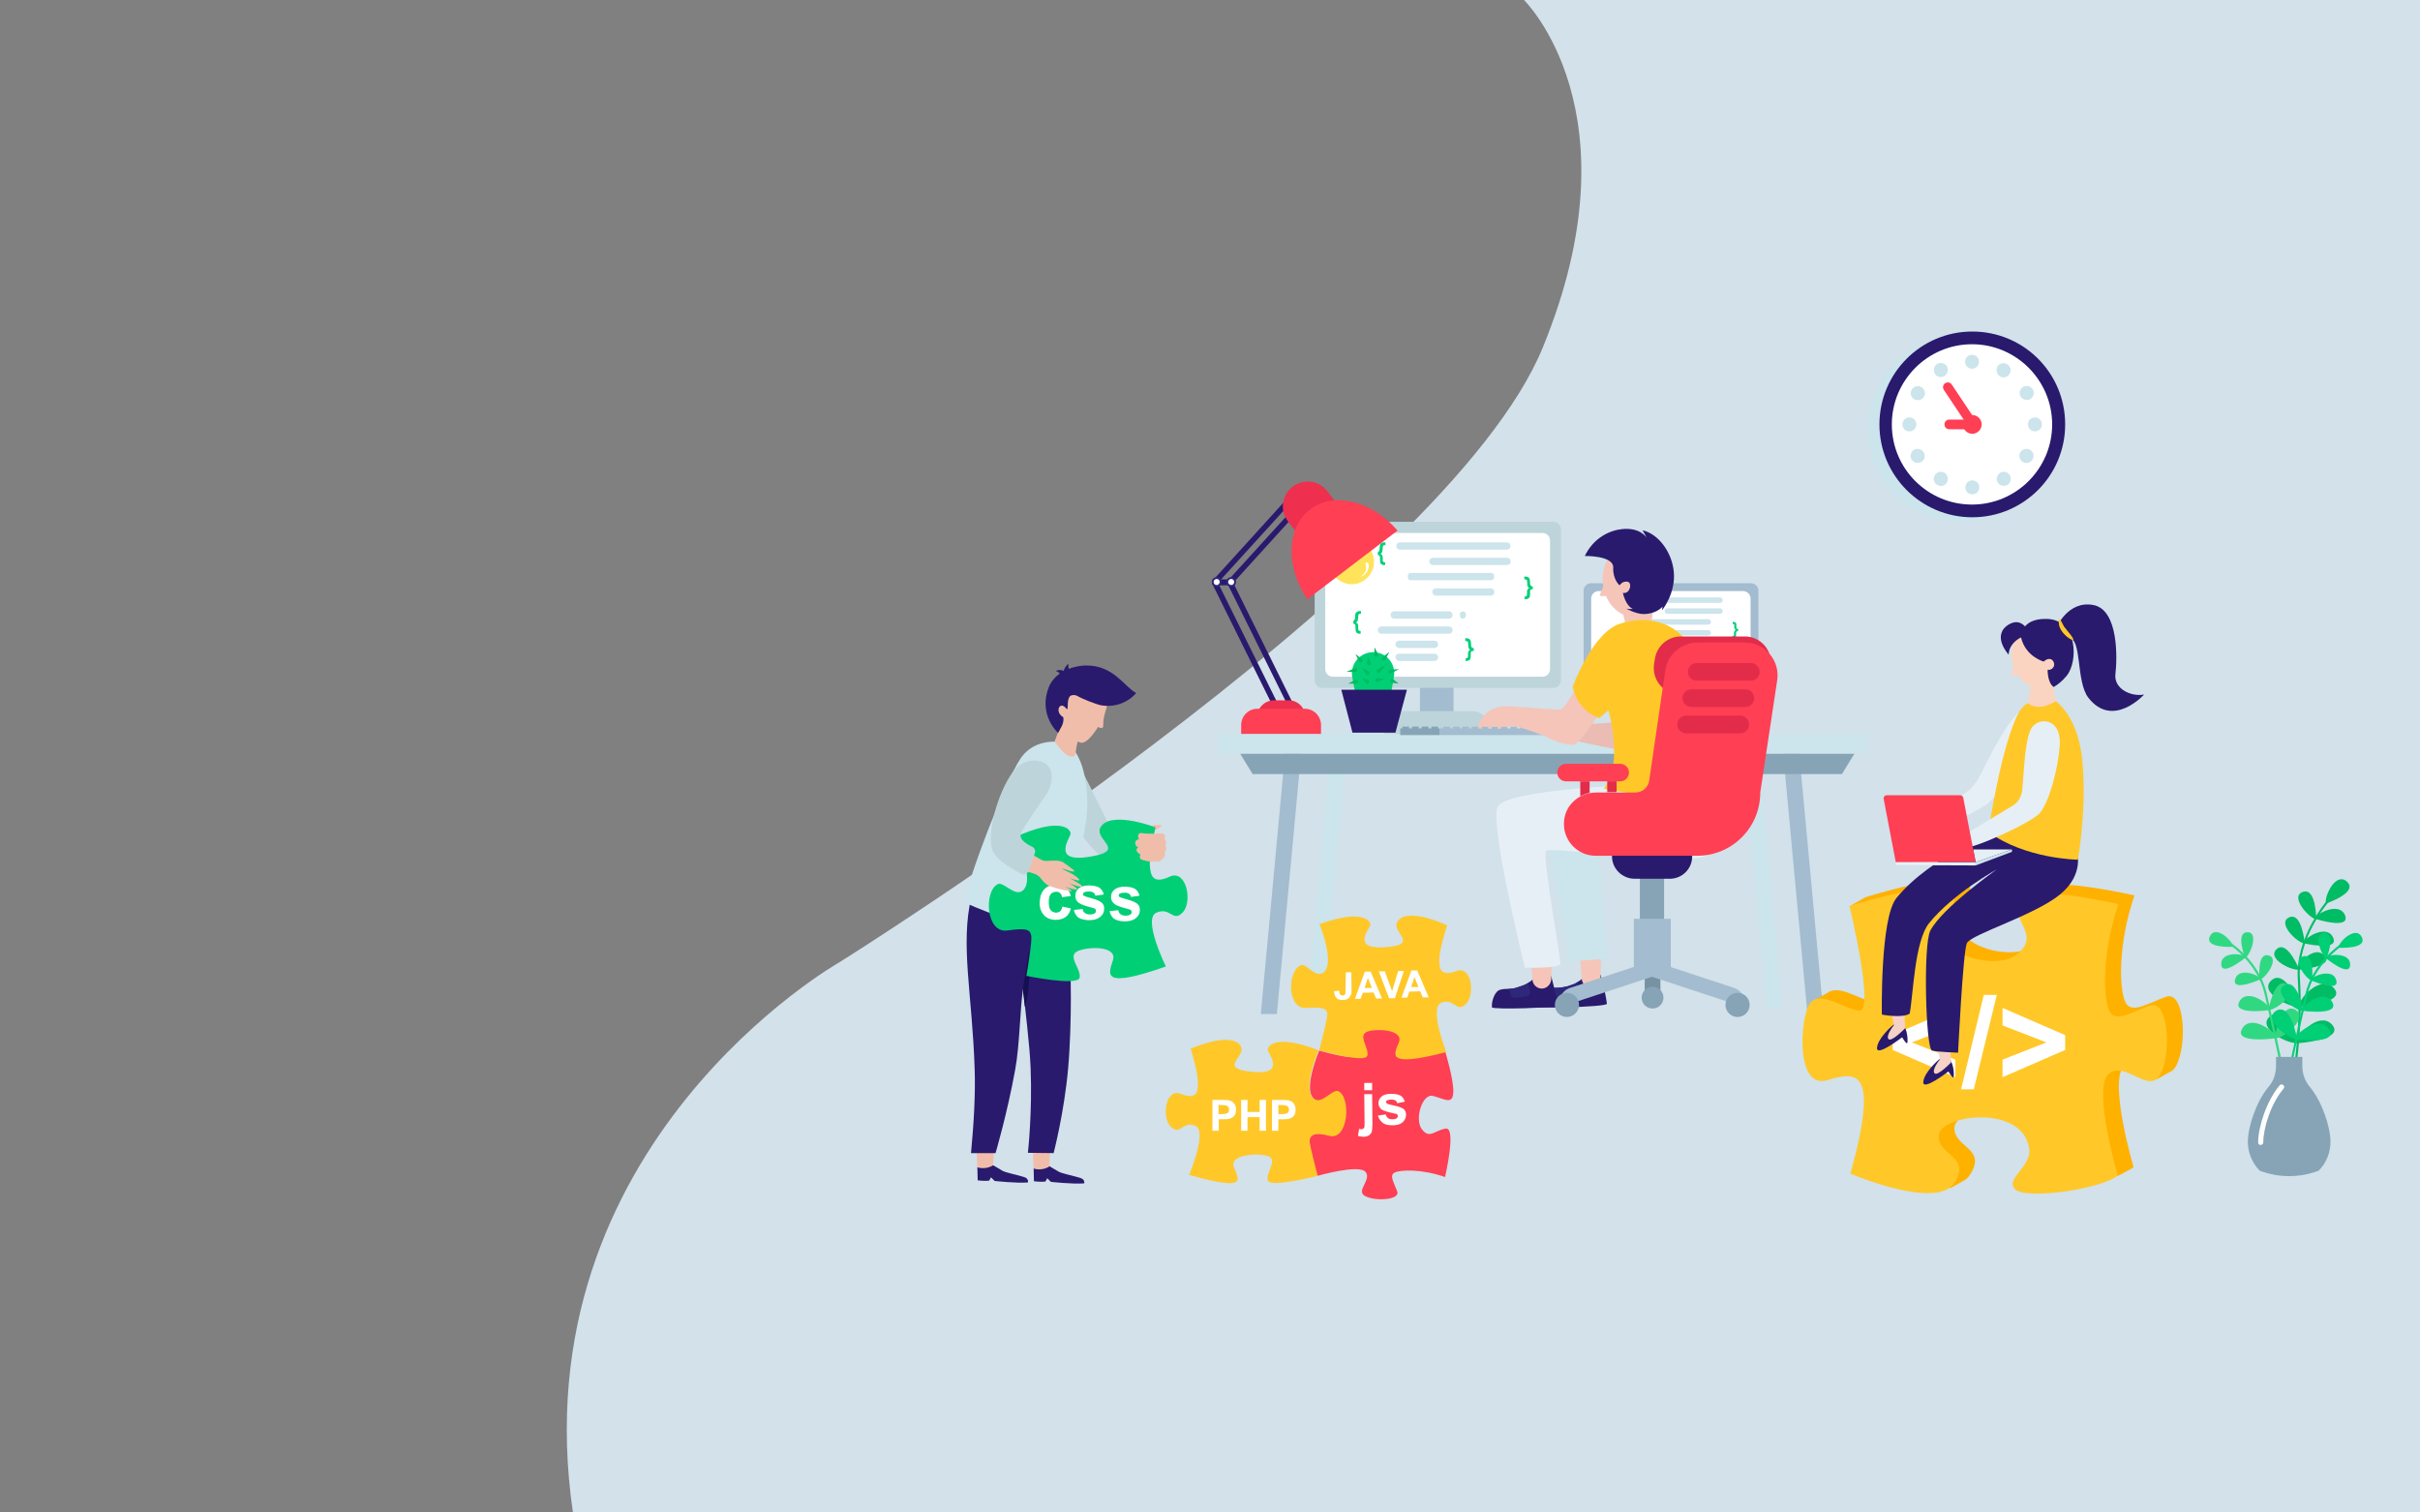 <?xml version="1.0" encoding="utf-8"?>
<!-- Generator: Adobe Illustrator 25.0.0, SVG Export Plug-In . SVG Version: 6.00 Build 0)  -->
<svg version="1.1" id="layer_1" xmlns="http://www.w3.org/2000/svg" xmlns:xlink="http://www.w3.org/1999/xlink" x="0px" y="0px"
	 viewBox="0 0 800 500" style="enable-background:new 0 0 800 500;" xml:space="preserve">
<rect x="0" y="0" width="800" height="500" fill="#808080" stroke="none"/>
<style type="text/css">
	.st0{clip-path:url(#SVGID_2_);fill:#D2E1EA;}
	.st1{clip-path:url(#SVGID_2_);}
	.st2{fill:#CCE4EB;}
	.st3{fill:#291A6D;}
	.st4{fill:#FFFFFF;}
	.st5{fill:#FF3F54;}
	.st6{fill:#A3BCCF;}
	.st7{fill:#86A4B6;}
	.st8{fill:#BDD5DA;}
	.st9{fill:#00CF76;}
	.st10{fill:#F5C5B9;}
	.st11{fill:#2F287A;}
	.st12{fill:#E6EFF5;}
	.st13{fill:#EABCB3;}
	.st14{fill:#FFC828;}
	.st15{fill:#7793A3;}
	.st16{fill:#E22C4A;}
	.st17{fill:#00BC5F;}
	.st18{fill:#EE304E;}
	.st19{fill:#FFE35B;}
	.st20{fill:#00BC64;}
	.st21{fill:#31D882;}
	.st22{fill:#FFB100;}
	.st23{fill:#F5D1C6;}
	.st24{fill:#FBD4C1;}
	.st25{fill:#F1BDAB;}
	.st26{fill:#161052;}
</style>
<g>
	<defs>
		<rect id="SVGID_1_" width="800" height="500"/>
	</defs>
	<clipPath id="SVGID_2_">
		<use xlink:href="#SVGID_1_"  style="overflow:visible;"/>
	</clipPath>
	<path class="st0" d="M510,114.9c-31.9,77.9-232.5,203.2-232.5,203.2S171.5,378,189.4,500H800V-0.1H503.7
		C503.7-0.1,542,37,510,114.9z"/>
	<g class="st1">
		<g>
			<path class="st2" d="M617.4,141.9c0-16.9,13.7-30.7,30.7-30.7c16.9,0,30.7,13.7,30.7,30.7S665,172.5,648,172.5
				C631.1,172.5,617.4,158.8,617.4,141.9z"/>
			<g>
				<path class="st3" d="M621.3,140.3c0-16.9,13.7-30.7,30.7-30.7s30.7,13.7,30.7,30.7S668.9,171,652,171S621.3,157.3,621.3,140.3z"
					/>
				<path class="st4" d="M625.4,140.3c0-14.6,11.9-26.5,26.5-26.5c14.6,0,26.5,11.9,26.5,26.5c0,14.6-11.9,26.5-26.5,26.5
					C637.3,166.8,625.4,155,625.4,140.3z"/>
				<path class="st5" d="M648.9,140.3c0-1.7,1.4-3.1,3.1-3.1s3.1,1.4,3.1,3.1c0,1.7-1.4,3.1-3.1,3.1S648.9,142,648.9,140.3z"/>
				<g>
					<path class="st2" d="M649.6,119.6c0-1.3,1-2.3,2.3-2.3s2.3,1,2.3,2.3c0,1.3-1,2.3-2.3,2.3S649.6,120.8,649.6,119.6z"/>
					<path class="st2" d="M660.3,121.2c0.6-1.1,2.1-1.5,3.2-0.8c1.1,0.6,1.5,2.1,0.8,3.2c-0.6,1.1-2.1,1.5-3.2,0.8
						C660.1,123.7,659.7,122.3,660.3,121.2z"/>
					<path class="st2" d="M668.8,127.9c1.1-0.6,2.5-0.3,3.2,0.8c0.6,1.1,0.3,2.5-0.8,3.2c-1.1,0.6-2.5,0.3-3.2-0.8
						C667.3,130,667.7,128.6,668.8,127.9z"/>
					<path class="st2" d="M672.7,138c1.3,0,2.3,1,2.3,2.3c0,1.3-1,2.3-2.3,2.3c-1.3,0-2.3-1-2.3-2.3C670.4,139,671.4,138,672.7,138z
						"/>
					<path class="st2" d="M671.1,148.7c1.1,0.6,1.5,2.1,0.8,3.2c-0.6,1.1-2.1,1.5-3.2,0.8c-1.1-0.6-1.5-2.1-0.8-3.2
						C668.6,148.4,670,148.1,671.1,148.7z"/>
					<path class="st2" d="M664.4,157.1c0.6,1.1,0.3,2.5-0.8,3.2c-1.1,0.6-2.5,0.3-3.2-0.8c-0.6-1.1-0.3-2.5,0.8-3.2
						C662.3,155.6,663.7,156,664.4,157.1z"/>
					<path class="st2" d="M654.3,161.1c0,1.3-1,2.3-2.3,2.3s-2.3-1-2.3-2.3c0-1.3,1-2.3,2.3-2.3S654.3,159.8,654.3,161.1z"/>
					<path class="st2" d="M643.6,159.5c-0.6,1.1-2.1,1.5-3.2,0.8c-1.1-0.6-1.5-2.1-0.8-3.2c0.6-1.1,2.1-1.5,3.2-0.8
						C643.9,156.9,644.2,158.4,643.6,159.5z"/>
					<path class="st2" d="M635.1,152.7c-1.1,0.6-2.5,0.3-3.2-0.8c-0.6-1.1-0.3-2.5,0.8-3.2c1.1-0.6,2.5-0.3,3.2,0.8
						C636.6,150.7,636.3,152.1,635.1,152.7z"/>
					<path class="st2" d="M631.2,142.6c-1.3,0-2.3-1-2.3-2.3c0-1.3,1-2.3,2.3-2.3c1.3,0,2.3,1,2.3,2.3
						C633.5,141.6,632.5,142.6,631.2,142.6z"/>
					<path class="st2" d="M632.8,132c-1.1-0.6-1.5-2.1-0.8-3.2c0.6-1.1,2.1-1.5,3.2-0.8c1.1,0.6,1.5,2.1,0.8,3.2
						C635.4,132.2,633.9,132.6,632.8,132z"/>
					<path class="st2" d="M639.6,123.5c-0.6-1.1-0.3-2.5,0.8-3.2c1.1-0.6,2.5-0.3,3.2,0.8c0.6,1.1,0.3,2.5-0.8,3.2
						C641.6,125,640.2,124.6,639.6,123.5z"/>
				</g>
				<path class="st5" d="M652,140.1L652,140.1c0.7-0.5,0.9-1.4,0.4-2.2l-7.2-10.8c-0.5-0.7-1.4-0.9-2.2-0.4l0,0
					c-0.7,0.5-0.9,1.4-0.4,2.2l7.2,10.8C650.3,140.3,651.2,140.5,652,140.1z"/>
				<path class="st5" d="M653.2,140.3L653.2,140.3c0-0.9-0.7-1.6-1.6-1.6h-7.2c-0.9,0-1.6,0.7-1.6,1.6l0,0c0,0.9,0.7,1.6,1.6,1.6
					h7.2C652.5,141.9,653.2,141.2,653.2,140.3z"/>
			</g>
		</g>
		<g>
			<polygon class="st6" points="602.8,335.2 597.5,335.2 589.2,246 594.5,246 			"/>
			<polygon class="st2" points="589.2,333.1 583.9,333.1 575.7,243.9 580.9,243.9 			"/>
			<polygon class="st6" points="416.8,335.2 422.1,335.2 430.4,246 425.1,246 			"/>
			<polygon class="st2" points="432,333.1 437.3,333.1 445.6,243.9 440.3,243.9 			"/>
			
				<rect x="402.7" y="242.5" transform="matrix(-1 -1.224647e-16 1.224647e-16 -1 1020.013 491.699)" class="st2" width="214.6" height="6.7"/>
			<polygon class="st7" points="414.1,255.9 608.9,255.9 613,249.2 410,249.2 			"/>
			<g>
				<rect x="548.2" y="222.6" class="st6" width="7.9" height="15.9"/>
				<path class="st8" d="M564.4,242.5h-24.5v-0.1c0-2.9,2.4-5.3,5.3-5.3h14C562,237.2,564.4,239.5,564.4,242.5L564.4,242.5z"/>
				<path class="st6" d="M578.7,231.8H526c-1.4,0-2.5-1.1-2.5-2.5v-34c0-1.4,1.1-2.5,2.5-2.5h52.8c1.4,0,2.5,1.1,2.5,2.5v34
					C581.2,230.6,580.1,231.8,578.7,231.8z"/>
				<path class="st4" d="M576.2,229.1h-47.7c-1.4,0-2.5-1.1-2.5-2.5v-28.7c0-1.4,1.1-2.5,2.5-2.5h47.7c1.4,0,2.5,1.1,2.5,2.5v28.7
					C578.7,228,577.6,229.1,576.2,229.1z"/>
				<g>
					<g>
						<path class="st2" d="M543.5,199.3h25.1c0.5,0,0.9-0.4,0.9-0.9l0,0c0-0.5-0.4-0.9-0.9-0.9h-25.1c-0.5,0-0.9,0.4-0.9,0.9l0,0
							C542.6,199,543,199.3,543.5,199.3z"/>
						<path class="st2" d="M551.2,202.9h17.4c0.5,0,0.9-0.4,0.9-0.9l0,0c0-0.5-0.4-0.9-0.9-0.9h-17.4c-0.5,0-0.9,0.4-0.9,0.9l0,0
							C550.3,202.5,550.7,202.9,551.2,202.9z"/>
						<path class="st2" d="M546.2,206.5h18.5c0.5,0,0.9-0.4,0.9-0.9l0,0c0-0.5-0.4-0.9-0.9-0.9h-18.5c-0.5,0-0.9,0.4-0.9,0.9l0,0
							C545.3,206.1,545.7,206.5,546.2,206.5z"/>
						<path class="st2" d="M551.9,210.1h12.8c0.5,0,0.9-0.4,0.9-0.9l0,0c0-0.5-0.4-0.9-0.9-0.9h-12.8c-0.5,0-0.9,0.4-0.9,0.9l0,0
							C551.1,209.7,551.4,210.1,551.9,210.1z"/>
					</g>
					<g>
						<path class="st2" d="M542.1,215.5H555c0.5,0,0.9-0.4,0.9-0.9l0,0c0-0.5-0.4-0.9-0.9-0.9h-12.8c-0.5,0-0.9,0.4-0.9,0.9l0,0
							C541.3,215.1,541.7,215.5,542.1,215.5z"/>
						<path class="st2" d="M539.1,219H555c0.5,0,0.9-0.4,0.9-0.9l0,0c0-0.5-0.4-0.9-0.9-0.9h-15.9c-0.5,0-0.9,0.4-0.9,0.9l0,0
							C538.2,218.7,538.6,219,539.1,219z"/>
						<path class="st2" d="M543.3,222.4h8.3c0.5,0,0.9-0.4,0.9-0.9l0,0c0-0.5-0.4-0.9-0.9-0.9h-8.3c-0.5,0-0.9,0.4-0.9,0.9l0,0
							C542.4,222,542.8,222.4,543.3,222.4z"/>
						<path class="st2" d="M543.3,225.4h8.3c0.5,0,0.9-0.4,0.9-0.9l0,0c0-0.5-0.4-0.9-0.9-0.9h-8.3c-0.5,0-0.9,0.4-0.9,0.9l0,0
							C542.4,225,542.8,225.4,543.3,225.4z"/>
						<path class="st2" d="M558.2,215.5L558.2,215.5c0.4,0,0.7-0.3,0.7-0.7v-0.3c0-0.4-0.3-0.7-0.7-0.7l0,0c-0.4,0-0.7,0.3-0.7,0.7
							v0.3C557.5,215.2,557.8,215.5,558.2,215.5z"/>
					</g>
					<g>
						<g>
							<path class="st9" d="M538.1,199.9c0.2,0,0.3,0,0.4-0.1c0.1-0.1,0.1-0.2,0.2-0.3c0-0.1,0-0.3,0-0.7c0-0.3,0-0.5,0-0.6
								c0-0.1,0.1-0.2,0.2-0.3c0.1-0.1,0.2-0.2,0.3-0.2c0.1,0,0.3-0.1,0.6-0.1h0.1v0.7c-0.2,0-0.3,0-0.4,0c-0.1,0-0.1,0.1-0.1,0.1
								c0,0,0,0.1,0,0.3c0,0.4,0,0.7,0,0.8c0,0.2-0.1,0.3-0.2,0.5c-0.1,0.1-0.2,0.2-0.3,0.3c0.1,0.1,0.2,0.1,0.3,0.2
								c0.1,0.1,0.1,0.2,0.2,0.3c0,0.1,0.1,0.3,0.1,0.5c0,0.3,0,0.5,0,0.6c0,0.1,0,0.2,0,0.2c0,0,0.1,0.1,0.1,0.1c0.1,0,0.2,0,0.4,0
								v0.7h-0.1c-0.2,0-0.4,0-0.5,0c-0.2,0-0.3-0.1-0.4-0.2c-0.1-0.1-0.1-0.2-0.2-0.3c0-0.1,0-0.4,0-0.7c0-0.2,0-0.4,0-0.5
								c0-0.1-0.1-0.2-0.1-0.3c0-0.1-0.1-0.1-0.2-0.2c-0.1,0-0.2-0.1-0.3-0.1V199.9z"/>
						</g>
						<g>
							<path class="st9" d="M574.5,208.6c-0.1,0-0.2,0-0.3,0.1c-0.1,0-0.1,0.1-0.2,0.2c0,0.1-0.1,0.2-0.1,0.3c0,0.1,0,0.2,0,0.5
								c0,0.4,0,0.6,0,0.7c0,0.1-0.1,0.3-0.2,0.3c-0.1,0.1-0.2,0.2-0.4,0.2c-0.1,0-0.3,0-0.5,0h-0.1v-0.7c0.2,0,0.3,0,0.4,0
								c0.1,0,0.1-0.1,0.1-0.1c0,0,0-0.1,0-0.2c0-0.1,0-0.3,0-0.6c0-0.2,0-0.3,0.1-0.5c0-0.1,0.1-0.2,0.2-0.3
								c0.1-0.1,0.2-0.2,0.3-0.2c-0.1-0.1-0.2-0.2-0.3-0.3c-0.1-0.1-0.1-0.3-0.2-0.5c0-0.1,0-0.4,0-0.8c0-0.1,0-0.2,0-0.3
								c0,0-0.1-0.1-0.1-0.1c-0.1,0-0.2,0-0.4,0v-0.7h0.1c0.2,0,0.4,0,0.6,0.1c0.1,0,0.2,0.1,0.3,0.2c0.1,0.1,0.2,0.2,0.2,0.3
								c0,0.1,0,0.3,0,0.6c0,0.3,0,0.6,0,0.7c0,0.1,0.1,0.3,0.2,0.3c0.1,0.1,0.2,0.1,0.4,0.1V208.6z"/>
						</g>
						<g>
							<path class="st9" d="M532.4,216.1c0.2,0,0.3,0,0.4-0.1c0.1-0.1,0.1-0.2,0.2-0.3c0-0.1,0-0.3,0-0.7c0-0.3,0-0.5,0-0.6
								c0-0.1,0.1-0.2,0.2-0.3c0.1-0.1,0.2-0.2,0.3-0.2c0.1,0,0.3-0.1,0.6-0.1h0.1v0.7c-0.2,0-0.3,0-0.4,0c-0.1,0-0.1,0.1-0.1,0.1
								c0,0,0,0.1,0,0.3c0,0.4,0,0.7,0,0.8c0,0.2-0.1,0.3-0.2,0.5c-0.1,0.1-0.2,0.2-0.3,0.3c0.1,0.1,0.2,0.1,0.3,0.2
								c0.1,0.1,0.1,0.2,0.2,0.3c0,0.1,0.1,0.3,0.1,0.5c0,0.3,0,0.5,0,0.6c0,0.1,0,0.2,0,0.2c0,0,0.1,0.1,0.1,0.1s0.2,0,0.4,0v0.7
								h-0.1c-0.2,0-0.4,0-0.5,0c-0.2,0-0.3-0.1-0.4-0.2c-0.1-0.1-0.1-0.2-0.2-0.3c0-0.1,0-0.4,0-0.7c0-0.2,0-0.4,0-0.5
								c0-0.1-0.1-0.2-0.1-0.3c0-0.1-0.1-0.1-0.2-0.2c-0.1,0-0.2-0.1-0.3-0.1V216.1z"/>
						</g>
						<g>
							<path class="st9" d="M560.6,223.1c-0.1,0-0.2,0-0.3,0.1c-0.1,0-0.1,0.1-0.2,0.2c0,0.1-0.1,0.2-0.1,0.3c0,0.1,0,0.2,0,0.5
								c0,0.4,0,0.6,0,0.7c0,0.1-0.1,0.3-0.2,0.3c-0.1,0.1-0.2,0.2-0.4,0.2c-0.1,0-0.3,0-0.5,0h-0.1v-0.7c0.2,0,0.3,0,0.4,0
								c0.1,0,0.1-0.1,0.1-0.1c0,0,0-0.1,0-0.2c0-0.1,0-0.3,0-0.6c0-0.2,0-0.3,0.1-0.5c0-0.1,0.1-0.2,0.2-0.3
								c0.1-0.1,0.2-0.1,0.3-0.2c-0.1-0.1-0.2-0.2-0.3-0.3c-0.1-0.1-0.1-0.3-0.2-0.5c0-0.1,0-0.4,0-0.8c0-0.1,0-0.2,0-0.3
								c0,0-0.1-0.1-0.1-0.1c-0.1,0-0.2,0-0.4,0v-0.7h0.1c0.2,0,0.4,0,0.6,0.1c0.1,0,0.2,0.1,0.3,0.2c0.1,0.1,0.2,0.2,0.2,0.3
								c0,0.1,0,0.3,0,0.6c0,0.3,0,0.6,0,0.7c0,0.1,0.1,0.3,0.2,0.3c0.1,0.1,0.2,0.1,0.4,0.1V223.1z"/>
						</g>
					</g>
				</g>
			</g>
			<g>
				<g>
					<rect x="469.4" y="214.5" class="st6" width="11.1" height="22.4"/>
					<path class="st8" d="M492.3,242.6h-34.6v-1.9c0-3.1,2.5-5.6,5.6-5.6h23.4c3.1,0,5.6,2.5,5.6,5.6V242.6z"/>
					<path class="st8" d="M513.5,227.4h-76.4c-1.4,0-2.5-1.1-2.5-2.5V175c0-1.4,1.1-2.5,2.5-2.5h76.4c1.4,0,2.5,1.1,2.5,2.5v49.9
						C516,226.3,514.9,227.4,513.5,227.4z"/>
					<path class="st4" d="M509.9,223.7h-69.3c-1.4,0-2.5-1.1-2.5-2.5v-42.5c0-1.4,1.1-2.5,2.5-2.5h69.3c1.4,0,2.5,1.1,2.5,2.5v42.5
						C512.4,222.6,511.3,223.7,509.9,223.7z"/>
					<g>
						<g>
							<path class="st2" d="M462.8,181.7h35.3c0.7,0,1.2-0.5,1.2-1.2l0,0c0-0.7-0.5-1.2-1.2-1.2h-35.3c-0.7,0-1.2,0.5-1.2,1.2l0,0
								C461.6,181.2,462.2,181.7,462.8,181.7z"/>
							<path class="st2" d="M473.7,186.8h24.5c0.7,0,1.2-0.5,1.2-1.2l0,0c0-0.7-0.5-1.2-1.2-1.2h-24.5c-0.7,0-1.2,0.5-1.2,1.2l0,0
								C472.5,186.2,473,186.8,473.7,186.8z"/>
							<path class="st2" d="M466.3,191.8h26.7c0.5,0,0.9-0.4,0.9-0.9v-0.6c0-0.5-0.4-0.9-0.9-0.9h-26.7c-0.5,0-0.9,0.4-0.9,0.9v0.6
								C465.4,191.4,465.8,191.8,466.3,191.8z"/>
							<path class="st2" d="M474.7,196.9h18.1c0.7,0,1.2-0.5,1.2-1.2l0,0c0-0.7-0.5-1.2-1.2-1.2h-18.1c-0.7,0-1.2,0.5-1.2,1.2l0,0
								C473.5,196.3,474,196.9,474.7,196.9z"/>
						</g>
						<g>
							<path class="st2" d="M460.9,204.5H479c0.7,0,1.2-0.5,1.2-1.2l0,0c0-0.7-0.5-1.2-1.2-1.2h-18.1c-0.7,0-1.2,0.5-1.2,1.2l0,0
								C459.7,204,460.2,204.5,460.9,204.5z"/>
							<path class="st2" d="M456.6,209.5H479c0.7,0,1.2-0.5,1.2-1.2l0,0c0-0.7-0.5-1.2-1.2-1.2h-22.3c-0.7,0-1.2,0.5-1.2,1.2l0,0
								C455.4,208.9,456,209.5,456.6,209.5z"/>
							<path class="st2" d="M462.5,214.2h11.7c0.7,0,1.2-0.5,1.2-1.2l0,0c0-0.7-0.5-1.2-1.2-1.2h-11.7c-0.7,0-1.2,0.5-1.2,1.2l0,0
								C461.3,213.6,461.9,214.2,462.5,214.2z"/>
							<path class="st2" d="M462.5,218.5h11.7c0.7,0,1.2-0.5,1.2-1.2l0,0c0-0.7-0.5-1.2-1.2-1.2h-11.7c-0.7,0-1.2,0.5-1.2,1.2l0,0
								C461.3,217.9,461.9,218.5,462.5,218.5z"/>
							<path class="st2" d="M483.6,204.5L483.6,204.5c0.6,0,1-0.5,1-1v-0.4c0-0.6-0.5-1-1-1l0,0c-0.6,0-1,0.5-1,1v0.4
								C482.6,204.1,483,204.5,483.6,204.5z"/>
						</g>
						<g>
							<g>
								<path class="st9" d="M455.2,182.6c0.2,0,0.4-0.1,0.5-0.2c0.1-0.1,0.2-0.2,0.3-0.4c0-0.1,0.1-0.5,0.1-0.9
									c0-0.4,0-0.7,0.1-0.9c0-0.2,0.1-0.4,0.3-0.5c0.1-0.1,0.3-0.2,0.5-0.3c0.2-0.1,0.5-0.1,0.8-0.1h0.2v0.9c-0.3,0-0.5,0-0.6,0.1
									c-0.1,0-0.1,0.1-0.2,0.1c0,0.1,0,0.2-0.1,0.4c0,0.6,0,1-0.1,1.2c0,0.3-0.1,0.5-0.2,0.7c-0.1,0.1-0.2,0.2-0.4,0.4
									c0.1,0.1,0.3,0.2,0.4,0.3c0.1,0.1,0.2,0.2,0.2,0.4c0.1,0.2,0.1,0.4,0.1,0.6c0,0.4,0,0.7,0,0.9c0,0.2,0,0.3,0.1,0.3
									c0,0.1,0.1,0.1,0.2,0.2c0.1,0,0.3,0.1,0.5,0.1v0.9h-0.2c-0.3,0-0.6,0-0.7-0.1c-0.2-0.1-0.4-0.2-0.5-0.3
									c-0.1-0.1-0.2-0.3-0.2-0.5s-0.1-0.5-0.1-1.1c0-0.3,0-0.5,0-0.6c0-0.2-0.1-0.3-0.1-0.4c-0.1-0.1-0.2-0.2-0.2-0.2
									c-0.1,0-0.2-0.1-0.4-0.1V182.6z"/>
							</g>
							<g>
								<path class="st9" d="M506.5,194.8c-0.2,0-0.3,0-0.4,0.1c-0.1,0-0.2,0.1-0.2,0.2c-0.1,0.1-0.1,0.2-0.1,0.4c0,0.1,0,0.3,0,0.6
									c0,0.5,0,0.9-0.1,1.1c0,0.2-0.1,0.4-0.3,0.5c-0.1,0.1-0.3,0.2-0.5,0.3c-0.2,0-0.4,0.1-0.7,0.1h-0.2v-0.9
									c0.3,0,0.5,0,0.5-0.1c0.1,0,0.1-0.1,0.2-0.2c0-0.1,0.1-0.2,0.1-0.3c0-0.2,0-0.5,0-0.9c0-0.3,0-0.5,0.1-0.6
									c0.1-0.2,0.1-0.3,0.2-0.4c0.1-0.1,0.2-0.2,0.4-0.3c-0.2-0.1-0.3-0.2-0.4-0.4c-0.1-0.2-0.2-0.4-0.2-0.7c0-0.2,0-0.6-0.1-1.2
									c0-0.2,0-0.3-0.1-0.4c0-0.1-0.1-0.1-0.2-0.1c-0.1,0-0.3-0.1-0.6-0.1v-0.9h0.2c0.3,0,0.6,0,0.8,0.1c0.2,0.1,0.3,0.1,0.5,0.3
									c0.1,0.1,0.2,0.3,0.3,0.5c0,0.2,0.1,0.5,0.1,0.9c0,0.5,0,0.8,0.1,0.9c0.1,0.2,0.1,0.4,0.3,0.4c0.1,0.1,0.3,0.1,0.5,0.2
									V194.8z"/>
							</g>
							<g>
								<path class="st9" d="M447.1,205.3c0.2,0,0.4-0.1,0.5-0.2c0.1-0.1,0.2-0.2,0.3-0.4c0-0.1,0.1-0.5,0.1-0.9
									c0-0.4,0-0.7,0.1-0.9c0-0.2,0.1-0.4,0.3-0.5c0.1-0.1,0.3-0.2,0.5-0.3c0.2-0.1,0.5-0.1,0.8-0.1h0.2v0.9c-0.3,0-0.5,0-0.6,0.1
									c-0.1,0-0.1,0.1-0.2,0.1c0,0.1,0,0.2-0.1,0.4c0,0.6,0,1-0.1,1.2c0,0.3-0.1,0.5-0.2,0.7c-0.1,0.1-0.2,0.2-0.4,0.4
									c0.1,0.1,0.3,0.2,0.4,0.3c0.1,0.1,0.2,0.2,0.2,0.4c0.1,0.2,0.1,0.4,0.1,0.6c0,0.4,0,0.7,0,0.9c0,0.2,0,0.3,0.1,0.3
									c0,0.1,0.1,0.1,0.2,0.2c0.1,0,0.3,0.1,0.5,0.1v0.9h-0.2c-0.3,0-0.6,0-0.7-0.1c-0.2-0.1-0.4-0.2-0.5-0.3
									c-0.1-0.1-0.2-0.3-0.2-0.5c0-0.2-0.1-0.5-0.1-1.1c0-0.3,0-0.5,0-0.6c0-0.2-0.1-0.3-0.1-0.4c-0.1-0.1-0.2-0.2-0.2-0.2
									c-0.1,0-0.2-0.1-0.4-0.1V205.3z"/>
							</g>
							<g>
								<path class="st9" d="M486.9,215.2c-0.2,0-0.3,0-0.4,0.1c-0.1,0-0.2,0.1-0.2,0.2c-0.1,0.1-0.1,0.2-0.1,0.4c0,0.1,0,0.3,0,0.6
									c0,0.5,0,0.9-0.1,1.1c0,0.2-0.1,0.4-0.2,0.5c-0.1,0.1-0.3,0.2-0.5,0.3c-0.2,0-0.4,0.1-0.7,0.1h-0.2v-0.9
									c0.3,0,0.5,0,0.5-0.1c0.1,0,0.1-0.1,0.2-0.2c0-0.1,0.1-0.2,0.1-0.3c0-0.2,0-0.5,0-0.9c0-0.3,0-0.5,0.1-0.6
									c0.1-0.2,0.1-0.3,0.2-0.4c0.1-0.1,0.2-0.2,0.4-0.3c-0.2-0.1-0.3-0.2-0.4-0.4c-0.1-0.2-0.2-0.4-0.2-0.7c0-0.2,0-0.6-0.1-1.2
									c0-0.2,0-0.3-0.1-0.4c0-0.1-0.1-0.1-0.2-0.1c-0.1,0-0.3-0.1-0.6-0.1V211h0.2c0.3,0,0.6,0,0.8,0.1c0.2,0.1,0.3,0.1,0.5,0.3
									c0.1,0.1,0.2,0.3,0.3,0.5c0,0.2,0.1,0.5,0.1,0.9c0,0.5,0,0.8,0.1,0.9c0.1,0.2,0.1,0.4,0.3,0.4c0.1,0.1,0.3,0.1,0.5,0.2
									V215.2z"/>
							</g>
						</g>
					</g>
				</g>
				<g>
					<g>
						<rect x="475.9" y="240.8" class="st6" width="37.9" height="2.2"/>
						<g>
							<rect x="477.1" y="240.2" class="st6" width="2.2" height="0.9"/>
							<rect x="480.3" y="240.2" class="st6" width="2.2" height="0.9"/>
							<rect x="483.4" y="240.2" class="st6" width="2.2" height="0.9"/>
							<rect x="486.6" y="240.2" class="st6" width="2.2" height="0.9"/>
							<rect x="489.8" y="240.2" class="st6" width="2.2" height="0.9"/>
							<rect x="493" y="240.2" class="st6" width="2.2" height="0.9"/>
							<rect x="496.1" y="240.2" class="st6" width="2.2" height="0.9"/>
							<rect x="499.3" y="240.2" class="st6" width="2.2" height="0.9"/>
							<rect x="502.5" y="240.2" class="st6" width="2.2" height="0.9"/>
							<rect x="505.7" y="240.2" class="st6" width="2.2" height="0.9"/>
							<rect x="508.9" y="240.2" class="st6" width="2.2" height="0.9"/>
						</g>
					</g>
					<g>
						<g>
							<rect x="463.6" y="240.2" class="st7" width="2.2" height="0.9"/>
							<rect x="466.8" y="240.2" class="st7" width="2.2" height="0.9"/>
							<rect x="470" y="240.2" class="st7" width="2.2" height="0.9"/>
							<rect x="473.2" y="240.2" class="st7" width="2.2" height="0.9"/>
						</g>
						<rect x="462.9" y="240.8" class="st7" width="13" height="2.2"/>
					</g>
				</g>
				<g>
					<path class="st3" d="M531.2,331.8c0.2,1.2-26.7,1.7-26.7,0.9c-0.2-2.2,1-5.1,2.4-5.7c0.8-0.3,1.8-0.4,3-0.4
						c2.5-0.1,5.6,0.2,8.4-0.6c1.3-0.4,2.4-0.8,3.1-1.3c0,0,0,0,0,0c1.6-0.9,2.2-1.8,2.2-1.8l5.5-0.7
						C529.2,322.3,530.8,328.3,531.2,331.8z"/>
					<path class="st10" d="M522.2,314.8l0.7,8.8c0.1,1.6,1.4,2.8,2.9,2.9l0,0c1.7,0.1,3.2-1.3,3.3-3l0.2-8.6L522.2,314.8z"/>
					<path class="st11" d="M521.8,328.7c-0.8,0.5-10.5,1.5-10.9,0.2c-0.4-1.3-0.9-2.3-0.9-2.3c2.5-0.1,5.6,0.2,8.4-0.6
						c1.3-0.4,2.4-0.8,3.1-1.3c0,0,0,0,0,0S522.6,328.1,521.8,328.7z"/>
				</g>
				<g>
					<path class="st3" d="M514.9,332.1c0.2,1.2-21.6,1.7-21.7,0.9c-0.2-2.2,1-5.1,2.4-5.7c0.8-0.3,1.8-0.4,3-0.4
						c2.5-0.1,0.5,0.2,3.3-0.6c1.3-0.4,2.4-0.8,3.1-1.3c0,0,0,0,0,0c1.6-0.9,2.2-1.8,2.2-1.8l5.5-0.7
						C512.8,322.6,514.4,328.6,514.9,332.1z"/>
					<path class="st10" d="M505.9,315.1l0.7,8.8c0.1,1.6,1.4,2.8,2.9,2.9l0,0c1.7,0.1,3.2-1.3,3.3-3l0.2-8.6L505.9,315.1z"/>
					<path class="st11" d="M505.4,329c-0.8,0.5-5.4,1.5-5.8,0.2c-0.4-1.3-0.9-2.3-0.9-2.3c1.3-0.1,2.2-0.2,3.3-0.6
						c1.3-0.4,2.4-0.8,3.1-1.3c0,0,0,0,0,0S506.2,328.4,505.4,329z"/>
				</g>
				<polygon class="st2" points="510,269.8 518.8,317.8 531.5,317 527.5,271 				"/>
				<path class="st10" d="M535.8,201c0,0,1.7,4.2,1.4,5.9c0,0,6.9-0.4,8.4-1.6c1.5-1.2,0-5.8,0-5.8L535.8,201z"/>
				<path class="st12" d="M563.4,259.6c0,0,6.2,20.8,0,23.5c-6.2,2.7-50.9-3.1-52.3-1.9c-1.4,1.2,5,36.1,4.7,37.5
					c-0.2,1.5-11.7,1.2-11.7,1.2s-11.8-47.5-9-53.2c2.9-5.7,44.7-7.2,44.7-7.2H563.4z"/>
				<path class="st10" d="M540.4,179.1c-5.8,0-10.6,5.6-10.6,12.4c0,0.8,0.1,1.5,0.2,2.3c-0.4,1-0.9,2.2-1.1,2.8
					c-0.2,0.6,0.9,0.5,2,0.4c1.7,4.1,5.3,7,9.5,7c5.8,0,10.6-5.6,10.6-12.4C551,184.6,546.2,179.1,540.4,179.1z"/>
				<path class="st13" d="M508.9,240c0,0,4.3-2.1,9.9-1s19.9-0.8,19.9-0.8s-0.9,10-1.2,10.1c-0.4,0.1-21.2-4.3-24.1-5
					C510.3,242.4,508.9,240,508.9,240z"/>
				<path class="st3" d="M523.9,183.8c0,0,9.5-0.2,9.4,3.8c-0.2,4,2.1,5.9,2.1,5.9s0.9-1.5,2.6-1.2c1.7,0.2,0.9,4.2-1.5,3.7
					c0,0,0.8,4.2,3.3,5.3c0,0-1.7,0.1-2.2-0.1c0,0,3.2,1.8,5.8,1.8c2.7,0,5.2-1.2,6.2-2.5c0,0-0.1,0.3-0.2,1.3c0,0,4.7-5.7,3.9-13
					c-0.7-6.4-5.1-12.3-10.3-13.5c0,0,1.1,1.9,1.4,2.5c0,0-2.1-3.5-8.1-2.9C532.3,175.3,526.9,177.6,523.9,183.8z"/>
				<path class="st10" d="M531.8,231.1c0,0-9.2,15-11.8,15.1c-2.1,0.1-5.9-1-8.6-2.5c-2.1-1.1-8.8-3.2-8.8-3.2
					c-0.3-0.1-0.7-0.1-1-0.2v-0.1h-0.4c-0.9-0.2-1.6-0.3-1.8-0.2c-0.3,0-0.6,0.3-1,0.5v-0.3h-2.2v0.6h-1v-0.6H493v0.6h-1v-0.6h-2.2
					v0.6h-1v-0.6h-0.2c1.4-5.2,6.1-6.5,7.9-6.7c1.7-0.3,17.6,1.2,19.3,1.1c1.7-0.1,8.2-12.3,8.2-12.3L531.8,231.1z"/>
				<path class="st14" d="M519.9,227c0,0,1.2,7.8,8.8,10.4l3-2.6c0,0,5.2,17.4-1.5,25.9c0,0,17.9,4.3,37.2,1.5c0,0-6-44.1-8.7-48.6
					c-4.6-7.7-13.7-10.4-22.9-7.5C526.5,208.8,519.9,227,519.9,227z"/>
				<g>
					<g>
						<path class="st15" d="M545.2,330h2.3c0.8,0,1.4-0.6,1.4-1.4v-10.4h-5.2v10.4C543.7,329.3,544.4,330,545.2,330z"/>
						<path class="st6" d="M515.8,332.9c-0.9-2.6,0.6-5.5,3.2-6.3l23.4-7.7v-10.5h7.8V319l23.1,7.6c2.6,0.9,4.1,3.7,3.2,6.3
							l-30.4-10h0L515.8,332.9z"/>
						<path class="st7" d="M522,332.2c0-2.2-1.8-4-4-4c-2.2,0-4,1.8-4,4c0,2.2,1.8,4,4,4C520.1,336.2,522,334.4,522,332.2z"/>
						<path class="st7" d="M570.4,332.2c0-2.2,1.8-4,4-4c2.2,0,4,1.8,4,4c0,2.2-1.8,4-4,4C572.2,336.2,570.4,334.4,570.4,332.2z"/>
						<path class="st7" d="M542.7,329.8c0-2,1.6-3.6,3.6-3.6c2,0,3.6,1.6,3.6,3.6c0,2-1.6,3.6-3.6,3.6
							C544.3,333.4,542.7,331.8,542.7,329.8z"/>
						
							<rect x="542.2" y="289.3" transform="matrix(-1 -1.224647e-16 1.224647e-16 -1 1092.313 599.608)" class="st7" width="8" height="20.9"/>
						
							<rect x="540" y="303.7" transform="matrix(-1 -1.224647e-16 1.224647e-16 -1 1092.312 623.443)" class="st6" width="12.2" height="16"/>
					</g>
					<path class="st3" d="M540.4,290.5h11.6c4.1,0,7.4-3.3,7.4-7.4v-1.6h-26.5v1.6C532.9,287.2,536.3,290.5,540.4,290.5z"/>
					<path class="st16" d="M555.3,229.5h28.6l1.4-9.2c0.8-5.2-3.2-9.9-8.5-9.9h-21.2c-4.2,0-7.8,3.1-8.5,7.2l-0.3,1.9
						C546,224.8,550,229.5,555.3,229.5z"/>
					<path class="st5" d="M517,272.4c0,5.8,4.7,10.5,10.5,10.5h33.5c5.8,0,11-2.3,14.8-6.1c3.8-3.8,6.1-9,6.1-14.8l5.6-37.1
						c1-6.6-4.1-12.5-10.7-12.5h-15.6c-5.4,0-10,4-10.7,9.3l-5.3,36.3c-0.3,2.3-2.3,4-4.7,4h-13c-0.7,0-1.3,0.1-2,0.2
						c-1.1,0.2-2.1,0.6-3.1,1.1c-0.9,0.5-1.7,1.1-2.4,1.8C518.1,266.9,517,269.5,517,272.4z"/>
					<path class="st16" d="M560.9,225h17.9c1.6,0,2.9-1.3,2.9-2.9l0,0c0-1.6-1.3-2.9-2.9-2.9h-17.9c-1.6,0-2.9,1.3-2.9,2.9l0,0
						C558,223.7,559.3,225,560.9,225z"/>
					<path class="st5" d="M517.7,258.3h17.9c1.6,0,2.9-1.3,2.9-2.9l0,0c0-1.6-1.3-2.9-2.9-2.9h-17.9c-1.6,0-2.9,1.3-2.9,2.9l0,0
						C514.8,257,516.1,258.3,517.7,258.3z"/>
					<path class="st16" d="M559.1,233.7H577c1.6,0,2.9-1.3,2.9-2.9l0,0c0-1.6-1.3-2.9-2.9-2.9h-17.9c-1.6,0-2.9,1.3-2.9,2.9l0,0
						C556.2,232.4,557.5,233.7,559.1,233.7z"/>
					<path class="st16" d="M557.4,242.4h17.9c1.6,0,2.9-1.3,2.9-2.9l0,0c0-1.6-1.3-2.9-2.9-2.9h-17.9c-1.6,0-2.9,1.3-2.9,2.9l0,0
						C554.5,241.1,555.8,242.4,557.4,242.4z"/>
					
						<rect x="531.4" y="258.3" transform="matrix(-1 -1.224647e-16 1.224647e-16 -1 1065.819 520.181)" class="st16" width="3.1" height="3.6"/>
					<path class="st16" d="M522.4,258.3v4.9c1-0.5,2-0.9,3.1-1.1v-3.8H522.4z"/>
				</g>
			</g>
			<g>
				<g>
					<path class="st9" d="M449.5,237.3h9l2.3-13.6c0.7-4.3-2.5-8.1-6.9-8.1l0,0c-4.3,0-7.6,3.9-6.9,8.1L449.5,237.3z"/>
					<path class="st17" d="M459.5,221.4l3-0.2l-2.7,1.4c-0.3,0.2-0.7,0-0.8-0.3c-0.2-0.3,0-0.7,0.3-0.8
						C459.4,221.5,459.5,221.4,459.5,221.4z"/>
					<path class="st17" d="M457.1,217.2l2.2-1.7L458,218c-0.2,0.3-0.5,0.4-0.8,0.3c-0.3-0.2-0.4-0.5-0.3-0.8
						C456.9,217.3,457,217.2,457.1,217.2z"/>
					<path class="st17" d="M454.3,216.4l0.1-2.4l1.1,2.1c0.2,0.3,0.1,0.7-0.3,0.9c-0.3,0.2-0.7,0.1-0.9-0.3
						C454.3,216.7,454.3,216.5,454.3,216.4z"/>
					<path class="st17" d="M449.3,218.7l-1.2-2.5l2.1,1.7c0.3,0.2,0.3,0.6,0.1,0.9c-0.2,0.3-0.6,0.3-0.9,0.1
						C449.4,218.9,449.3,218.8,449.3,218.7z"/>
					<path class="st17" d="M448.1,222.1l-3,0l2.8-1.2c0.3-0.1,0.7,0,0.8,0.3c0.1,0.3,0,0.7-0.3,0.8
						C448.2,222.1,448.1,222.1,448.1,222.1z"/>
					<path class="st17" d="M448.2,226l-2.5,0l2.2-1.2c0.3-0.2,0.7-0.1,0.9,0.2c0.2,0.3,0.1,0.7-0.2,0.9
						C448.5,226,448.4,226,448.2,226z"/>
					<path class="st17" d="M451.9,219.1l0.3-1.9l0.9,1.7c0.2,0.3,0,0.7-0.3,0.9c-0.3,0.2-0.7,0-0.9-0.3
						C451.9,219.4,451.8,219.3,451.9,219.1z"/>
					<path class="st17" d="M451.5,222.8l-1.2-2l2.1,1.1c0.3,0.2,0.4,0.6,0.3,0.9c-0.2,0.3-0.6,0.4-0.9,0.3
						C451.7,223,451.6,222.9,451.5,222.8z"/>
					<path class="st17" d="M455.4,221.3l3-1.9l-2.2,2.8c-0.2,0.3-0.6,0.3-0.9,0.1c-0.3-0.2-0.3-0.6-0.1-0.9
						C455.3,221.4,455.3,221.3,455.4,221.3z"/>
					<path class="st17" d="M455.4,224.2l2.5,0.2l-2.4,1c-0.3,0.1-0.7,0-0.8-0.3c-0.1-0.3,0-0.7,0.3-0.8
						C455.2,224.2,455.3,224.2,455.4,224.2z"/>
					<path class="st17" d="M460.6,224.6l1.8,1.4l-2.3-0.3c-0.3,0-0.6-0.4-0.5-0.7c0-0.3,0.4-0.6,0.7-0.5
						C460.4,224.5,460.5,224.5,460.6,224.6z"/>
					<path class="st17" d="M451.5,225.8l-1.1-1.5l1.7,0.4c0.4,0.1,0.6,0.4,0.5,0.8c-0.1,0.4-0.4,0.6-0.8,0.5
						C451.7,226,451.6,226,451.5,225.8z"/>
				</g>
				<polygon class="st3" points="447.1,242.2 461.3,242.2 465.1,228 443.4,228 				"/>
			</g>
			<g>
				<g>
					<path class="st3" d="M426.6,233.8h-5.1c-0.3,0-0.7-0.2-0.8-0.5l-20-40.4c-0.1-0.3-0.1-0.6,0-0.9c0.2-0.3,0.5-0.4,0.8-0.4h5.1
						c0.3,0,0.7,0.2,0.8,0.5l20,40.4c0.1,0.3,0.1,0.6,0,0.9C427.2,233.7,426.9,233.8,426.6,233.8z M422.1,232h3l-19.1-38.6h-3
						L422.1,232z"/>
					<path class="st3" d="M406.6,193.4h-5.1c-0.4,0-0.7-0.2-0.8-0.5c-0.1-0.3-0.1-0.7,0.2-1l23.8-26.2c0.2-0.2,0.4-0.3,0.7-0.3h5.1
						c0.4,0,0.7,0.2,0.8,0.5c0.1,0.3,0.1,0.7-0.2,1l-23.8,26.2C407.1,193.3,406.9,193.4,406.6,193.4z M403.6,191.6h2.6l22.2-24.4
						h-2.6L403.6,191.6z"/>
					<path class="st18" d="M415.6,237h15.9l0,0c0-3.1-2.5-5.5-5.5-5.5h-4.8C418.1,231.5,415.6,234,415.6,237L415.6,237z"/>
					<path class="st5" d="M410.3,242.6h26.4v-2.9c0-3-2.4-5.4-5.4-5.4h-15.6c-3,0-5.4,2.4-5.4,5.4V242.6z"/>
					<g>
						<path class="st19" d="M441,190.2c-2.5-3.2-1.8-7.8,1.4-10.3c3.2-2.5,7.8-1.8,10.3,1.4c2.5,3.2,1.8,7.8-1.4,10.3
							C448.1,194.1,443.5,193.5,441,190.2z"/>
						<path class="st18" d="M434.4,183.7l13.1-10l-8.7-11.3c-2.8-3.6-7.9-4.3-11.5-1.5h0c-3.6,2.8-4.3,7.9-1.5,11.5L434.4,183.7z"/>
						<path class="st5" d="M432.2,198.1c-7.3-10.7-7-23.7,0.9-29.7c7.9-6,20.5-2.8,28.9,7L432.2,198.1z"/>
					</g>
					<circle class="st11" cx="407" cy="192.4" r="1.6"/>
					<path class="st4" d="M406,192.4c0-0.5,0.4-1,1-1c0.5,0,1,0.4,1,1c0,0.5-0.4,1-1,1C406.4,193.3,406,192.9,406,192.4z"/>
					<circle class="st11" cx="402.2" cy="192.4" r="1.6"/>
					<path class="st4" d="M401.2,192.4c0-0.5,0.4-1,1-1s1,0.4,1,1c0,0.5-0.4,1-1,1S401.2,192.9,401.2,192.4z"/>
				</g>
				<path class="st4" d="M452.4,186.4c0.2,1-0.1,2.1-0.7,2.9c-0.6,0.8-1.4,1.3-2.3,1.4c0.9-0.3,1.5-0.9,1.9-1.7
					c0.4-0.8,0.4-1.6,0.1-2.4c-0.1-0.3,0-0.5,0.3-0.6c0.3-0.1,0.6,0,0.6,0.3C452.4,186.3,452.4,186.3,452.4,186.4L452.4,186.4z"/>
			</g>
		</g>
		<g>
			<g>
				<path class="st20" d="M758.3,353l0.7,0.1c0-0.1,2.3-13.5,1.3-29.6c-0.9-13.7,9.7-25.6,9.8-25.7l-0.5-0.5
					c-0.1,0.1-10.9,12.3-10,26.3C760.6,339.6,758.3,352.8,758.3,353z"/>
				<path class="st20" d="M768.9,298.7c0,0,11-3.7,6.9-7.3C772.1,288.2,768.3,296.3,768.9,298.7z"/>
				<g>
					<path class="st20" d="M765.7,303.9c0,0,0-10.4-4.3-9.1C756.7,296.2,763.3,303.6,765.7,303.9z"/>
					<path class="st20" d="M765.2,303.7c0,0,12,3.9,10-1.2C773.4,298.3,766.3,301.5,765.2,303.7z"/>
				</g>
				<g>
					<path class="st20" d="M761.9,311.9c0,0-0.9-10.3-5-8.7C752.4,305,759.5,311.8,761.9,311.9z"/>
					<path class="st20" d="M761.4,311.8c0,0,12.3,2.9,9.8-2C769.2,305.7,762.3,309.5,761.4,311.8z"/>
				</g>
				<g>
					<path class="st20" d="M760.1,320.5c0,0-3.9-9.6-7.3-6.9C748.9,316.8,757.7,321.1,760.1,320.5z"/>
					<path class="st20" d="M759.5,320.6c0,0,12.6-0.9,8.8-4.8C765.2,312.5,759.7,318.1,759.5,320.6z"/>
				</g>
				<g>
					<path class="st20" d="M760.6,332.8c0,0-5-12.5-9.5-8.9C746,327.9,757.5,333.6,760.6,332.8z"/>
					<path class="st20" d="M759.9,332.8c0,0,16.4-1.1,11.5-6.3C767.2,322.3,760.1,329.7,759.9,332.8z"/>
				</g>
				<g>
					<path class="st20" d="M760,344.8c0,0-5-12.5-9.5-8.9C745.5,339.9,756.9,345.6,760,344.8z"/>
					<path class="st20" d="M759.3,344.9c0,0,16.4-1.1,11.5-6.3C766.7,334.4,759.5,341.7,759.3,344.9z"/>
				</g>
			</g>
			<g>
				<path class="st21" d="M753.8,352.4c0-0.1-2.1-10.4-5.2-23.9c-2.3-10-11-15.8-11.1-15.9l0.4-0.6c0.1,0.1,9,6,11.4,16.3
					c3.1,13.5,5.2,23.8,5.3,23.9L753.8,352.4z"/>
				<path class="st21" d="M738.3,313c0,0-9.9,0.6-7.7-3.6C732.5,305.7,738,311,738.3,313z"/>
				<g>
					<path class="st21" d="M742.2,316.7c0,0-3.2-8.2,0.5-8.5C746.9,307.8,744,315.7,742.2,316.7z"/>
					<path class="st21" d="M742.5,316.4c0,0-8.3,6.9-8.2,2.2C734.3,314.7,741,315,742.5,316.4z"/>
				</g>
				<g>
					<path class="st21" d="M747,323.9c0,0-1-8.8,2.7-8.1C753.9,316.5,749,323.4,747,323.9z"/>
					<path class="st21" d="M747.4,323.7c0,0-9.8,4.4-8.5,0C739.9,319.9,746.3,321.9,747.4,323.7z"/>
				</g>
				<g>
					<path class="st21" d="M749.9,333.9c0,0,1.8-10.7,6-8.6C760.5,327.6,752.5,334,749.9,333.9z"/>
					<path class="st21" d="M750.5,333.9c0,0-13.1,1.9-10.1-3C742.9,326.8,749.8,331.4,750.5,333.9z"/>
				</g>
				<g>
					<path class="st21" d="M751.9,343.3c0,0,2-11.9,6.7-9.6C763.7,336.3,754.8,343.5,751.9,343.3z"/>
					<path class="st21" d="M752.5,343.2c0,0-14.6,2.1-11.2-3.3C744.1,335.4,751.7,340.5,752.5,343.2z"/>
				</g>
			</g>
			<g>
				<path class="st9" d="M757.5,352.7c0-0.1,2.1-10.4,5.3-23.9c2.3-10,11-15.8,11.1-15.9l-0.4-0.6c-0.1,0.1-9,6.1-11.4,16.3
					c-3.1,13.5-5.2,23.8-5.3,23.9L757.5,352.7z"/>
				<path class="st9" d="M773,313.3c0,0,9.9,0.6,7.7-3.6C778.8,306,773.2,311.2,773,313.3z"/>
				<g>
					<path class="st9" d="M769.1,316.9c0,0,3.2-8.2-0.5-8.5C764.4,308.1,767.3,315.9,769.1,316.9z"/>
					<path class="st9" d="M768.7,316.6c0,0,8.3,6.9,8.2,2.2C776.9,315,770.3,315.2,768.7,316.6z"/>
				</g>
				<g>
					<path class="st9" d="M764.3,324.2c0,0,1-8.8-2.7-8.1C757.4,316.8,762.2,323.7,764.3,324.2z"/>
					<path class="st9" d="M763.8,324c0,0,9.8,4.4,8.5,0C771.3,320.2,765,322.2,763.8,324z"/>
				</g>
				<g>
					<path class="st9" d="M761.4,334.2c0,0-1.8-10.7-6-8.6C750.8,327.9,758.8,334.3,761.4,334.2z"/>
					<path class="st9" d="M760.8,334.1c0,0,13.1,1.9,10.1-3C768.4,327.1,761.5,331.7,760.8,334.1z"/>
				</g>
				<g>
					<path class="st9" d="M759.4,343.6c0,0-2-11.9-6.7-9.6C747.6,336.6,756.5,343.7,759.4,343.6z"/>
					<path class="st9" d="M758.7,343.5c0,0,14.6,2.1,11.2-3.3C767.2,335.7,759.5,340.8,758.7,343.5z"/>
				</g>
			</g>
			<g>
				<path class="st7" d="M752.4,352.4v-3h8.7v3c0,2.5,0.8,4.9,2.4,6.8c4.1,4.9,6.9,13.3,6.9,18.3c0,3.7-1.5,7.1-3.9,9.5l0,0
					c-6.3,2.4-13.2,2.4-19.5,0l0,0c-2.4-2.5-3.9-5.8-3.9-9.5c0-5.1,2.8-13.4,6.9-18.3C751.6,357.4,752.4,354.9,752.4,352.4z"/>
				<path class="st4" d="M747.3,378.5c0.5,0,0.9-0.4,0.9-0.9c0-4.7,2.5-12.8,6.7-17.7c0.3-0.4,0.3-0.9-0.1-1.2
					c-0.4-0.3-0.9-0.3-1.2,0.1c-4.4,5.2-7.1,13.9-7.1,18.8C746.4,378.1,746.8,378.5,747.3,378.5z"/>
			</g>
		</g>
		<g>
			<g>
				<path class="st22" d="M716.1,329.5c-6,2.1-11.5,5.9-13.5,1.8c-2-4.2-2.6-18.8,3-35.3c0,0-28.3-6.5-33.4-2.2l-4.6,2.5l4.6,2.5
					c2,5.9,5.8,8.8,0,13.7c-6.7,5.6-25.6,0.2-23.8-7.6c1.9-7.8,6.4-13.6-1.9-14.3c-8.3-0.7-29.8,6-29.8,6l-5.3,3l6.6,2.9
					c2.1,10,5.8,29.2,1.8,28.8c-4.2-0.4-10.8-5.3-14.7-3.6l0,0l-0.1,0c-0.2,0.1-0.4,0.2-0.5,0.3l-5.4,3.1l2.9,2.1
					c-1.9,8.5-1.3,23.7,7.3,21.2c9.5-2.8,17.5-4.4,7.7,30.9c0,0,16.3,6.9,26.8,6.4l0.9,1.1l4.3-2.4c0,0,0,0,0,0l0,0v0
					c0.9-0.5,1.6-1.1,2.2-2c5.9-9-5.6-9-5.1-15.8c0.5-6.8,27.6-10.4,29.9,4.3c1,6-8,9.9-4.7,13.5c2.6,2.8,19,1.1,28.4-1.9l0.3,0.3
					l3.6-1.9l0,0c0.7-0.4,1.3-0.7,1.7-1.1c0,0-8.5-28.9-3-33.6c2.6-2.1,5.6-0.8,8.5,0.6c-0.5,0.3-0.8,0.5-0.8,0.5c0,0,3,3.5,3,3.5
					l4.4-2.5v0c0.8-0.3,1.4-0.9,2-2C723.2,345.2,722.1,327.4,716.1,329.5z"/>
				<path class="st14" d="M700.1,388.6c0,0-8.5-28.9-3-33.6c5.5-4.6,13.4,7.1,17.1,0.1c3.7-7,2.6-24.8-3.4-22.7
					c-6,2.1-11.5,5.9-13.5,1.8c-2-4.2-2.6-18.8,3-35.3c0,0-35.4-8.2-34.1-0.2c1.3,8,7.4,11,0.7,16.7c-6.7,5.6-25.6,0.2-23.8-7.6
					c1.9-7.8,6.4-13.6-1.9-14.3c-8.3-0.7-29.8,6-29.8,6s8.5,35.2,3.2,34.6c-5.3-0.5-14.4-8.2-17.1-0.8c-2.7,7.5-3,26.6,6.5,23.8
					c9.5-2.8,17.5-4.4,7.7,30.9c0,0,28.4,12.1,34.3,3.1c5.9-9-5.6-9-5.1-15.8c0.5-6.8,27.6-10.4,29.9,4.3c1,6-8,9.9-4.7,13.5
					C669.4,396.7,694.5,393.2,700.1,388.6z"/>
				<g>
					<path class="st4" d="M646.4,356.1l-20.7-9l0-5l20.7-8.9l0,5.9l-14.4,5.5l14.4,5.7L646.4,356.1z"/>
					<path class="st4" d="M648.3,360.1l7.5-31.2l4.3,0l-7.6,31.2L648.3,360.1z"/>
					<path class="st4" d="M662,356.1l0-5.8l14.5-5.7L662,339l0-5.8l20.7,9l0,4.9L662,356.1z"/>
				</g>
			</g>
			<g>
				<g>
					<path class="st3" d="M640.6,350.6c0,0-4.6,4-4.8,7.1c-0.2,3.1,8.3-3.5,8.3-3.5s1.1,1.9,1.6,2c0.4,0,0.3-4.6-1.3-6.1
						C642.8,348.5,640.6,350.6,640.6,350.6z"/>
					<path class="st23" d="M640.2,345.1l1.1,5.1c0,0-2.8,3.4-1.8,4.6c1,1.1,5.5-3.6,5.5-3.6l-0.3-5.7L640.2,345.1z"/>
				</g>
				<g>
					<path class="st3" d="M625.3,339.3c0,0-4.6,4-4.8,7.1c-0.2,3.1,8.3-3.5,8.3-3.5s1.1,1.9,1.6,2c0.4,0,0.3-4.6-1.3-6.1
						C627.5,337.2,625.3,339.3,625.3,339.3z"/>
					<path class="st23" d="M625,333.8l1.1,5.1c0,0-2.8,3.4-1.8,4.6c1,1.1,5.5-3.6,5.5-3.6l-0.3-5.7L625,333.8z"/>
				</g>
				<path class="st3" d="M686.5,281.3c0,0,2.8,7.6-5.5,14.4c-8.4,6.9-29.5,13.2-30.8,16.1c-1.3,3-2.9,36.2-2.9,36.2
					s-6.5-0.2-8.6-0.7c-2.1-0.5-3-34.8-0.6-39.6c3.8-7.5,22-20.3,22-20.3s-14.4,7.9-22.4,17.8c-4.8,6-5.2,23.5-6.4,29.9
					c-2.6,1.6-9.2,0.3-9.2,0.3s-0.6-31.8,4.8-38.5c11.4-14,34.1-22.5,34.1-22.5L686.5,281.3z"/>
				<path class="st12" d="M669.7,234.1c4.6-1.2,9.1,2.7,4.5,9.1c-4.5,6.4-13,19.5-17.7,22.9c-2.9,2.1-20.9,11.2-23.4,9.6l2.1-4.2
					l13.4-8.6c2.6-1.6,4.6-3.9,6-6.6C658.1,249.3,665,235.3,669.7,234.1z"/>
				<path class="st14" d="M677.6,230.4c0,0,8.9,4,10.7,20.4c1.7,16.4-1.4,33.4-1.4,33.4s-17.4-0.2-29.6-9.2c0,0,4.3-29,10.1-39.5
					C670.4,230.2,677.6,230.4,677.6,230.4z"/>
				<polygon class="st12" points="652.3,280.8 665.1,280.8 653.1,285 				"/>
				<polygon class="st2" points="665.1,280.8 665.1,281.6 653.1,286.1 653.1,285 				"/>
				<polygon class="st12" points="626.7,285 653.1,285 653.1,286.1 626.7,286 				"/>
				<path class="st12" d="M672.2,239.9c3.5-3.2,9.3-1.3,8.7,6.6c-0.6,7.9-3.3,18-6.5,22.2c-2.2,2.9-22.6,12.4-25.4,11.5l1-4.6
					l15.9-9.6c1.5-1.2,2.4-2.9,2.6-4.8C669.1,255.8,669.3,242.5,672.2,239.9z"/>
				<path class="st5" d="M626.7,285l26.4-0.1l-4.1-21.2c-0.1-0.5-0.5-0.8-1-0.8l-24.3,0c-0.7,0-1.1,0.6-1,1.2L626.7,285z"/>
				<g>
					<path class="st24" d="M678.9,225.2c0,0-0.3,4.3,0.8,6.5c0,0-5.2,3.8-9.4,0.8c0,0,1.7-6.8,0.7-8.9
						C669.8,221.5,678.9,225.2,678.9,225.2z"/>
					<path class="st24" d="M665.6,220.3c1.9,5.4,7.1,8.6,11.7,7c4.6-1.6,6.8-7.3,4.9-12.7c-1.9-5.4-7.1-8.6-11.7-7
						C665.9,209.2,663.7,214.9,665.6,220.3z"/>
					<g>
						<path class="st3" d="M671,209.6c0,0-6.7,1.4-7,6.8c0,0-6-6.5,0.3-10.1C668.9,203.8,671,209.6,671,209.6z"/>
						<path class="st3" d="M676.9,221.4c0,0,1,0.3,1.8-0.7c1.1-1.2-0.4-4.4-3.1-2c0,0-6-1.6-7.5-8c0,0-0.3-6.3,8.5-6.1
							c10.2,0.2,10.5,14,6.6,18.8c-1.6,1.9-2.9,2.9-4.3,3.7C676.8,225.7,676.9,221.4,676.9,221.4z"/>
						<path class="st3" d="M679.7,207.7c0,0,3.8-9.3,12.3-7.7c8.5,1.6,7.9,18.1,7.3,22.9c-0.5,4.8,5.1,7.5,9.5,6.7
							c0,0-10.3,11.4-18.4,1.1c-4.2-5.4-2.1-19.7-6.4-19.7C679.6,210.9,679.7,207.7,679.7,207.7z"/>
						<path class="st14" d="M684.7,211.4c-1.5-0.7-4.2-3.1-4.1-5.7c0.1-2.6,1.1,0.5,1.7,1.4C682.9,208,687,212.4,684.7,211.4z"/>
					</g>
					<path class="st24" d="M665.8,217.9c0,0-0.1,3-0.8,5c-0.4,1.1,2.7-0.2,2.7-0.2L665.8,217.9z"/>
				</g>
			</g>
		</g>
		<g>
			<path class="st25" d="M362.5,272.7c1-2.4,2.7,5.2,4,5.2c1.8,0.1,7.5,0.1,10.6,0.2c0.6,0,1.1-0.4,1.3-0.9c0.4-1.3,1.4-2.8,2-3.5
				c0.4-0.4,0.7-0.8,0.9-0.9c0.4-0.2,1.3-0.1,1.9-0.1c0.4,0,0.6,0.1,0.7,0.1c0.2,0-0.3,0.9-1,1.1c-0.3,0.1-0.7,0.3-1,0.6
				c0,0,0,0,0,0c-0.3,0.3-0.5,0.7-0.5,1.1c0,0.1,0,0.1,0.1,0.2c0,0,0.5-0.1,1.1-0.2c0.2,0,0.5,0,0.8,0c0.9,0,1.3,0.4,1.4,0.9
				c0.2,0.8-0.3,2-0.3,2s1.2,1.1,0,2.1c0.3,0.5,0.5,1.6-0.6,2.2c0,0,0.6,1.6-0.8,2c0,0-3.3,0.4-4.8-1.1c-0.6-0.6-1.3-0.9-2.2-0.8
				c-4.9,0.6-7.5-1-11.8-1.1C360.6,278.9,361.6,275.2,362.5,272.7z"/>
			<path class="st8" d="M350.5,255.2l2.6,14.2c0,0,8.4,13.7,12.1,14c0.8,0.1,6.4,0.4,9.7,0.1c1.3-0.1,2.2-0.3,2.4-0.7
				c1.2-2.6,1-5.6,0.7-7.3c-0.1-0.8-0.8-1.3-1.6-1.3l-1,0.1l-5.4,0.3c-1.4,0.1-2.7-0.7-3.4-1.9c-2.3-4.4-8.4-17.7-10-19.3
				C354.5,251.2,350.5,255.2,350.5,255.2z"/>
			<path class="st3" d="M328.3,385.2c0,0-2,0.7-5.2,0.7l0.1,4.3c0,0,2.3,0.3,3.8,0.1l0.6-1.1l1.2,1.2c0,0,7.2,0.8,11,0.5
				c0,0,0.4-1.3-1.3-1.8c-1.8-0.6-5.8-1.4-7-2C330.2,386.3,328.3,385.2,328.3,385.2z"/>
			<path class="st25" d="M322.8,378.7l0.2,5.5l0.1,1.7c3,0.9,5.2-0.7,5.2-0.7l0.1-1.8l0.1-4.6L322.8,378.7z"/>
			<path class="st3" d="M346.9,385.5c0,0-2,0.7-5.2,0.7l0.1,4.3c0,0,2.3,0.3,3.8,0.1l0.6-1.1l1.2,1.2c0,0,7.2,0.8,11,0.5
				c0,0,0.4-1.3-1.3-1.8c-1.8-0.6-5.8-1.4-7-2C348.8,386.7,346.9,385.5,346.9,385.5z"/>
			<path class="st25" d="M341.4,379.1l0.2,5.5l0.1,1.7c3,0.9,5.2-0.7,5.2-0.7l0.1-2l0.1-4.4L341.4,379.1z"/>
			<path class="st3" d="M321.1,296.5c1-4.5,20.3-2.9,20.3-2.9s0,0.9-0.1,2.5c2.7-1.1,6.4-1.4,11.4-0.3c0,0,1.3,15.6,1.3,34.3
				c0,5.9-0.2,15.1-0.9,23.1c-1.3,14.6-4.8,28-4.8,28l-8.5-0.1c0,0,1.5-13.3,0.9-28c-0.3-7.8-1.9-20.2-2.5-26.3
				c-1,6.6-1.1,18.7-2.6,26.8c-2.6,14.4-6.5,27.6-6.5,27.6l-8.1,0c0.9-9.6,1.5-19.5,1.2-27.8C321.4,328.5,317.4,312.5,321.1,296.5z"
				/>
			<path class="st2" d="M351.9,245.5c0,0-9.4-2.3-14.5,5.2c-5.1,7.5-17.4,39.7-18.6,47.6c0,0,22.1,10.6,35.2,8.1
				c0,0,3.8-28.4,5-34.8C360.1,265.1,359.5,248.8,351.9,245.5z"/>
			<path class="st25" d="M357.5,241.7c0,0-1.8,4.2-1.9,7.3c0,0.6-0.5,1.1-1.1,1.1c-2.4,0.2-4.7-3.6-5.9-4.9c0.8-2.1,2.6-6.9,2.6-6.9
				L357.5,241.7z"/>
			<path class="st26" d="M338.1,326.8c0,0,1.4-7.3,2-12.6c0,0,0.9,12.6-1.3,18.7L338.1,326.8z"/>
			<path class="st25" d="M365.8,231.8c0.9,1.5-1.2,3.9-1.1,8c0.1,1.6-1.7,0.5-1.7,0.5s-3.7,6.3-6.1,5.1c-2.4-1.2-7-2.1-7.5-3.9
				c-0.4-1.7-2.2-12.7,5.9-13C360.2,228.5,364.3,229.5,365.8,231.8z"/>
			<path class="st9" d="M339.3,322.6c0,0,17,3.5,17.6,0.6c0.6-2.9-4.3-7.2-0.6-8.8c3.7-1.6,13.2-1.7,11.6,3.1
				c-1.6,4.8-3.6,9.4,17.5,2c0,0-7.8-15.9-3.1-17.8c4.7-2,5.4,3.4,8.7-0.1c3.3-3.5,1.2-14.3-4.3-11.8c-5.4,2.5-6.4,0-6.6-3.9
				c-0.2-3.9,1.9-12.4,1.9-12.4s-13.6-5.2-17.7-0.7c-4.1,4.5,9.2,8.2-3.9,10.4c-13.1,2.2-6.6-6.2-6.5-7.6c0.1-1.4-3.1-5.8-18.5,1.2
				c0,0,7.1,13.9,2.7,17.6c-2.6,2.2-6.4-3.1-8.3-2.1c-4.6,2.4-3.9,16.3,3.2,15.3c7.1-1,7.5,0,7.9,1.7
				C341.3,311.2,339.3,322.6,339.3,322.6z"/>
			<g>
				<path class="st4" d="M354,296.2l-2.9,0.4c-0.1-0.6-0.3-1-0.6-1.3c-0.3-0.3-0.8-0.5-1.3-0.5c-0.7,0-1.3,0.2-1.8,0.7
					c-0.4,0.5-0.7,1.3-0.7,2.5c0,1.3,0.1,2.2,0.6,2.8c0.4,0.6,1,0.8,1.7,0.9c0.6,0,1-0.1,1.4-0.4c0.4-0.3,0.6-0.8,0.8-1.6l2.8,0.6
					c-0.3,1.3-0.9,2.3-1.8,2.9c-0.9,0.6-2,0.9-3.4,0.9c-1.6-0.1-2.9-0.6-3.8-1.7c-0.9-1-1.4-2.5-1.3-4.3c0.1-1.8,0.6-3.2,1.6-4.2
					c1-1,2.3-1.4,3.9-1.4c1.3,0,2.4,0.4,3.2,1C353.1,294.1,353.7,295,354,296.2z"/>
				<path class="st4" d="M355,300.8l2.9-0.3c0.1,0.6,0.3,1,0.7,1.3c0.4,0.3,0.9,0.5,1.6,0.5c0.8,0,1.3-0.1,1.7-0.4
					c0.3-0.2,0.4-0.4,0.4-0.8c0-0.2-0.1-0.4-0.2-0.6c-0.1-0.1-0.5-0.3-1-0.4c-2.3-0.6-3.8-1.1-4.4-1.6c-0.9-0.6-1.3-1.5-1.2-2.5
					c0-1,0.4-1.7,1.2-2.4c0.8-0.6,2-0.9,3.5-0.9c1.5,0.1,2.6,0.3,3.3,0.8c0.7,0.5,1.2,1.3,1.4,2.2l-2.8,0.4c-0.1-0.4-0.3-0.8-0.6-1
					c-0.3-0.2-0.8-0.4-1.4-0.4c-0.8,0-1.3,0.1-1.7,0.3c-0.2,0.1-0.3,0.3-0.4,0.6c0,0.2,0.1,0.4,0.3,0.5c0.3,0.2,1.2,0.5,2.7,0.9
					c1.5,0.4,2.6,0.9,3.2,1.4c0.6,0.5,0.9,1.3,0.8,2.2c0,1-0.5,1.9-1.4,2.6c-0.9,0.7-2.1,1-3.8,1c-1.5-0.1-2.7-0.4-3.5-1
					C355.8,302.7,355.2,301.9,355,300.8z"/>
				<path class="st4" d="M366.8,301.2l2.9-0.3c0.1,0.6,0.3,1,0.7,1.3c0.4,0.3,0.9,0.5,1.6,0.5c0.8,0,1.3-0.1,1.7-0.4
					c0.3-0.2,0.4-0.4,0.4-0.8c0-0.2-0.1-0.4-0.2-0.6c-0.1-0.1-0.5-0.3-1-0.4c-2.3-0.6-3.8-1.1-4.4-1.6c-0.8-0.6-1.3-1.5-1.2-2.5
					c0-1,0.4-1.7,1.2-2.4c0.8-0.6,2-0.9,3.5-0.9c1.5,0.1,2.6,0.3,3.3,0.8c0.7,0.5,1.2,1.3,1.4,2.2l-2.8,0.4c-0.1-0.4-0.3-0.8-0.6-1
					c-0.3-0.2-0.8-0.4-1.4-0.4c-0.8,0-1.3,0.1-1.7,0.3c-0.2,0.1-0.3,0.3-0.4,0.6c0,0.2,0.1,0.4,0.3,0.5c0.3,0.2,1.2,0.5,2.7,0.9
					c1.5,0.4,2.6,0.9,3.2,1.4c0.6,0.5,0.9,1.3,0.8,2.2c0,1-0.5,1.9-1.4,2.6c-0.9,0.7-2.1,1-3.8,1c-1.5-0.1-2.7-0.4-3.5-1
					C367.6,303.1,367,302.3,366.8,301.2z"/>
			</g>
			<path class="st25" d="M384,275.5c0,0-5,0.3-6.5-0.1c-1.5-0.3-1.5,1.6-0.9,2c0,0-0.8,0.1-1.2,0.7c-0.3,0.4,0,2.1,1,1.9
				c0,0-1.9,1,0.6,2.5c0,0-0.7,1.3,0.5,1.7c1.2,0.4,3.6,1.1,6,0.2c2.3-0.9,1.5-2.7,1.5-2.7s1.1-1.3,0.2-2.1c0,0,0.7-1.4-0.2-2.2
				C384.9,277.4,385.7,275.6,384,275.5z"/>
			<path class="st25" d="M357.7,292.9c-0.5-0.8-4.8-2.9-4.1-2.6c0.7,0.3,3.1,1,3.2,0.7c0.1-0.2-0.5-0.9-1.7-1.7
				c-1.2-0.8-4.1-2-4-2.1c0.1-0.1,1.5,0.3,1.9,0.5c0.4,0.2,2.4,0.7,2.1,0.2c-0.3-0.6-2.4-1.9-3.6-2.8c-1.1-0.8-3.6-0.6-5.2-0.5
				c-0.8,0.1-1.6-0.1-2.3-0.5c-1.1-0.6-2.8-1.6-3.9-2.3c-1.9-1.2-3.8,5.3-3.8,5.3s3.3,1.1,5.5,1.7c0.9,0.3,1.7,0.8,2.3,1.6
				c1.8,2.4,2.7,2.4,4,2.9c1.6,0.6,6.4,1.6,6.3,1.2c-0.1-0.2-1.3-0.9-2.3-1.4c1.5,0.6,4.1,1.3,4,0.8c-0.1-0.4-2-1.6-3-2.1
				C354.5,292.5,358.2,293.7,357.7,292.9z"/>
			<path class="st8" d="M327.9,280.6c0.7,3,5.7,6.1,8.8,7.8c0.3,0.2,0.6,0.3,0.9,0.5c0.9,0.5,2,0,2.4-0.9l2.1-6
				c0.3-0.8-0.1-1.7-0.9-2.1c0,0,0,0,0,0c-1.8-0.8-4.5-2.5-3.7-4.4c0.9-2.1,5.8-9.1,8.6-13.2c0.8-1.1,2.4-5.2,1.1-8
				c-1.9-4.1-9.1-3.9-12.4,0.9C329.9,262.1,326.4,274.4,327.9,280.6z"/>
			<path class="st3" d="M346.7,227.2c0.8-2,2.1-3.4,3.6-4.5c-0.1-0.3-0.4-0.6-1.3-0.9c0,0,1.3-0.7,2.6,0c0.2-0.7,0.7-1.7,1.6-2.4
				c0,0-0.1,1.1,0.1,1.7c2.1-0.8,4.3-1.1,5.7-1.1c9.2-0.1,12.7,7.1,16.6,9.1c0,0-4,5.2-11.4,4.1c-1.7-0.3-6.1-2-8.2-3.2
				c-0.5-0.3-1.6-0.3-2.1,0c-1.4,1.1-0.6,4.2-1.2,4.5c-0.5-0.7-1.6-1.8-2.4-0.9c-0.6,0.6-0.7,2.4,1.2,3.5c0.4,2.2-1.2,4-1.7,5.2
				C349.8,242.3,343.1,236.4,346.7,227.2z"/>
		</g>
		<g>
			<g>
				<path class="st5" d="M435.6,388.7c0,0,13.6-3.9,15.8-1.3c2.2,2.6-3.4,6.3-0.1,8c3.3,1.8,11.6,1.3,10.6-1.5
					c-1-2.8-2.8-5.4-0.8-6.3c2-0.9,8.8-1.2,16.6,1.5c0,0,3.9-16.6,0.2-16c-3.8,0.6-5.2,3.5-7.8,0.3c-2.6-3.2,0-12,3.6-11.1
					c3.7,0.9,6.4,3,6.7-0.9c0.4-3.9-2.7-14-2.7-14s-16.5,3.9-16.3,1.4c0.3-2.5,3.9-6.8,0.4-8c-3.5-1.3-12.5-1.5-11.2,3
					c1.3,4.5,2,8.2-14.5,3.5c0,0-5.7,13.3-1.5,16.1c4.2,2.8,4.2-2.6,7.4-2.3c3.2,0.3,4.8,13-2.1,14c-2.8,0.4-4.6-3.8-6.3-2.3
					S433.5,386.1,435.6,388.7z"/>
				<g>
					<path class="st4" d="M453.6,361.7l0.1,9.7c0,1.3-0.1,2.2-0.2,2.7c-0.2,0.5-0.5,0.9-0.9,1.2c-0.5,0.3-1.1,0.5-1.8,0.5
						c-0.3,0-0.5,0-0.9-0.1c-0.3,0-0.6-0.1-1-0.2l0.4-2.3c0.1,0,0.2,0,0.4,0.1c0.1,0,0.2,0,0.3,0c0.3,0,0.5-0.1,0.7-0.2
						c0.2-0.1,0.3-0.3,0.3-0.4c0.1-0.2,0.1-0.7,0.1-1.5l-0.1-9.5L453.6,361.7z M451,360.4l0-2.4l2.6,0l0,2.4L451,360.4z"/>
					<path class="st4" d="M455.5,368.8l2.6-0.4c0.1,0.5,0.4,0.9,0.7,1.2c0.3,0.3,0.8,0.4,1.5,0.4c0.7,0,1.2-0.1,1.5-0.4
						c0.2-0.2,0.3-0.4,0.3-0.7c0-0.2-0.1-0.4-0.2-0.5c-0.1-0.1-0.4-0.2-0.9-0.3c-2.1-0.4-3.5-0.9-4.1-1.2c-0.8-0.5-1.2-1.3-1.2-2.2
						c0-0.9,0.3-1.6,1-2.2c0.7-0.6,1.7-0.9,3.2-0.9c1.4,0,2.4,0.2,3.1,0.6c0.7,0.4,1.1,1.1,1.4,2l-2.5,0.5c-0.1-0.4-0.3-0.7-0.6-0.9
						c-0.3-0.2-0.7-0.3-1.3-0.3c-0.7,0-1.2,0.1-1.5,0.3c-0.2,0.1-0.3,0.3-0.3,0.5c0,0.2,0.1,0.3,0.3,0.5c0.2,0.2,1.1,0.4,2.5,0.7
						c1.4,0.3,2.4,0.7,3,1.1c0.6,0.5,0.8,1.1,0.8,2c0,0.9-0.4,1.7-1.1,2.4c-0.8,0.7-1.9,1-3.4,1c-1.4,0-2.4-0.2-3.2-0.8
						C456.3,370.5,455.8,369.8,455.5,368.8z"/>
				</g>
			</g>
			<g>
				<path class="st14" d="M435.6,388.7c0,0-15.8,4.1-16.5,1.5c-0.7-2.6,3.5-6.8,0.1-8c-3.4-1.2-13-0.5-11.3,3.7
					c1.7,4.2,4.7,8-14.8,2.5c0,0,6.3-14.8,1.9-16.3c-4.4-1.5-4.7,3.4-7.9,0.4c-3.2-3-1.8-12.9,3.2-10.9c5.1,2,5.8-0.3,5.7-3.8
					c0-3.5-2.4-11.1-2.4-11.1s12-5.4,16-1.6c3.9,3.8-7.9,7.9,4,9.2c11.9,1.3,5.6-6,5.5-7.2c-0.1-1.3,2.5-5.4,16.8,0.1
					c0,0-5.7,13-1.5,16.1c2.5,1.9,6.2-3.4,8-2.6c4.3,1.9,3.4,16.4-2.9,14.8c-5.2-1.4-6.3-0.1-6.6,1.5
					C432.9,378.5,435.6,388.7,435.6,388.7z"/>
				<g>
					<path class="st4" d="M400.8,373.8v-10.2h3.3c1.2,0,2.1,0.1,2.4,0.2c0.6,0.2,1.1,0.5,1.5,1c0.4,0.5,0.6,1.2,0.6,2
						c0,0.6-0.1,1.2-0.3,1.6c-0.2,0.4-0.5,0.8-0.9,1c-0.3,0.2-0.7,0.4-1.1,0.5c-0.5,0.1-1.2,0.1-2.1,0.1h-1.3v3.8H400.8z
						 M402.8,365.4v2.9h1.1c0.8,0,1.4-0.1,1.6-0.2c0.3-0.1,0.5-0.3,0.6-0.5c0.2-0.2,0.2-0.5,0.2-0.8c0-0.4-0.1-0.7-0.3-0.9
						c-0.2-0.2-0.5-0.4-0.8-0.5c-0.2,0-0.7-0.1-1.5-0.1H402.8z"/>
					<path class="st4" d="M410.3,373.8v-10.2h2.1v4h4v-4h2.1v10.2h-2.1v-4.5h-4v4.5H410.3z"/>
					<path class="st4" d="M420.5,373.8v-10.2h3.3c1.2,0,2.1,0.1,2.4,0.2c0.6,0.2,1.1,0.5,1.5,1c0.4,0.5,0.6,1.2,0.6,2
						c0,0.6-0.1,1.2-0.3,1.6c-0.2,0.4-0.5,0.8-0.9,1c-0.3,0.2-0.7,0.4-1.1,0.5c-0.5,0.1-1.2,0.1-2.1,0.1h-1.3v3.8H420.5z
						 M422.6,365.4v2.9h1.1c0.8,0,1.4-0.1,1.6-0.2c0.3-0.1,0.5-0.3,0.6-0.5c0.2-0.2,0.2-0.5,0.2-0.8c0-0.4-0.1-0.7-0.3-0.9
						c-0.2-0.2-0.5-0.4-0.8-0.5c-0.2,0-0.7-0.1-1.5-0.1H422.6z"/>
				</g>
			</g>
			<g>
				<path class="st14" d="M436.1,347.2c0,0,15.1,4.4,15.9,1.8c0.7-2.6-3.4-6.8,0.1-8c3.5-1.1,12.1-0.5,10.3,3.7
					c-1.8,4.2-3.9,8.2,15.7,3.1c0,0-5.9-14.9-1.5-16.4c4.4-1.4,4.7,3.5,7.9,0.6c3.2-2.9,2.1-12.9-3-11c-5.1,1.9-5.8-0.5-5.7-4
					c0.1-3.5,2.6-11.1,2.6-11.1s-11.9-5.7-15.9-1.9c-4,3.7,7.7,8.1-4.2,9.1c-12,1-5.5-6.1-5.3-7.3c0.2-1.2-2.4-5.5-16.8-0.3
					c0,0,5.4,13.1,1.2,16.1c-2.6,1.8-5.6-3.3-7.4-2.5c-4.4,1.8-4.7,14.5,1.8,14.1c6.5-0.4,6.8,0.5,7,2.1
					C438.8,337,436.1,347.2,436.1,347.2z"/>
				<g>
					<path class="st4" d="M444.9,321.4l1.8,0l0.1,5.7c0,0.7,0,1.3-0.2,1.7c-0.2,0.5-0.5,0.9-0.9,1.3c-0.5,0.3-1.1,0.5-1.8,0.5
						c-0.9,0-1.6-0.2-2.1-0.7c-0.5-0.5-0.7-1.2-0.8-2.2l1.7-0.2c0,0.5,0.1,0.9,0.2,1.1c0.2,0.3,0.5,0.5,0.9,0.5
						c0.4,0,0.7-0.1,0.8-0.4c0.2-0.2,0.2-0.7,0.2-1.4L444.9,321.4z"/>
					<path class="st4" d="M456.9,330.1l-2,0l-0.8-2l-3.6,0.1l-0.7,2l-1.9,0l3.3-9l1.9,0L456.9,330.1z M453.5,326.6l-1.3-3.3
						l-1.1,3.3L453.5,326.6z"/>
					<path class="st4" d="M459.2,330l-3.4-8.9l2,0l2.4,6.6l2-6.7l1.9,0l-3,9L459.2,330z"/>
					<path class="st4" d="M472.3,329.7l-2,0l-0.8-2l-3.6,0.1l-0.7,2l-1.9,0l3.3-9l1.9,0L472.3,329.7z M468.9,326.3l-1.3-3.3
						l-1.1,3.3L468.9,326.3z"/>
				</g>
			</g>
		</g>
	</g>
</g>
</svg>
